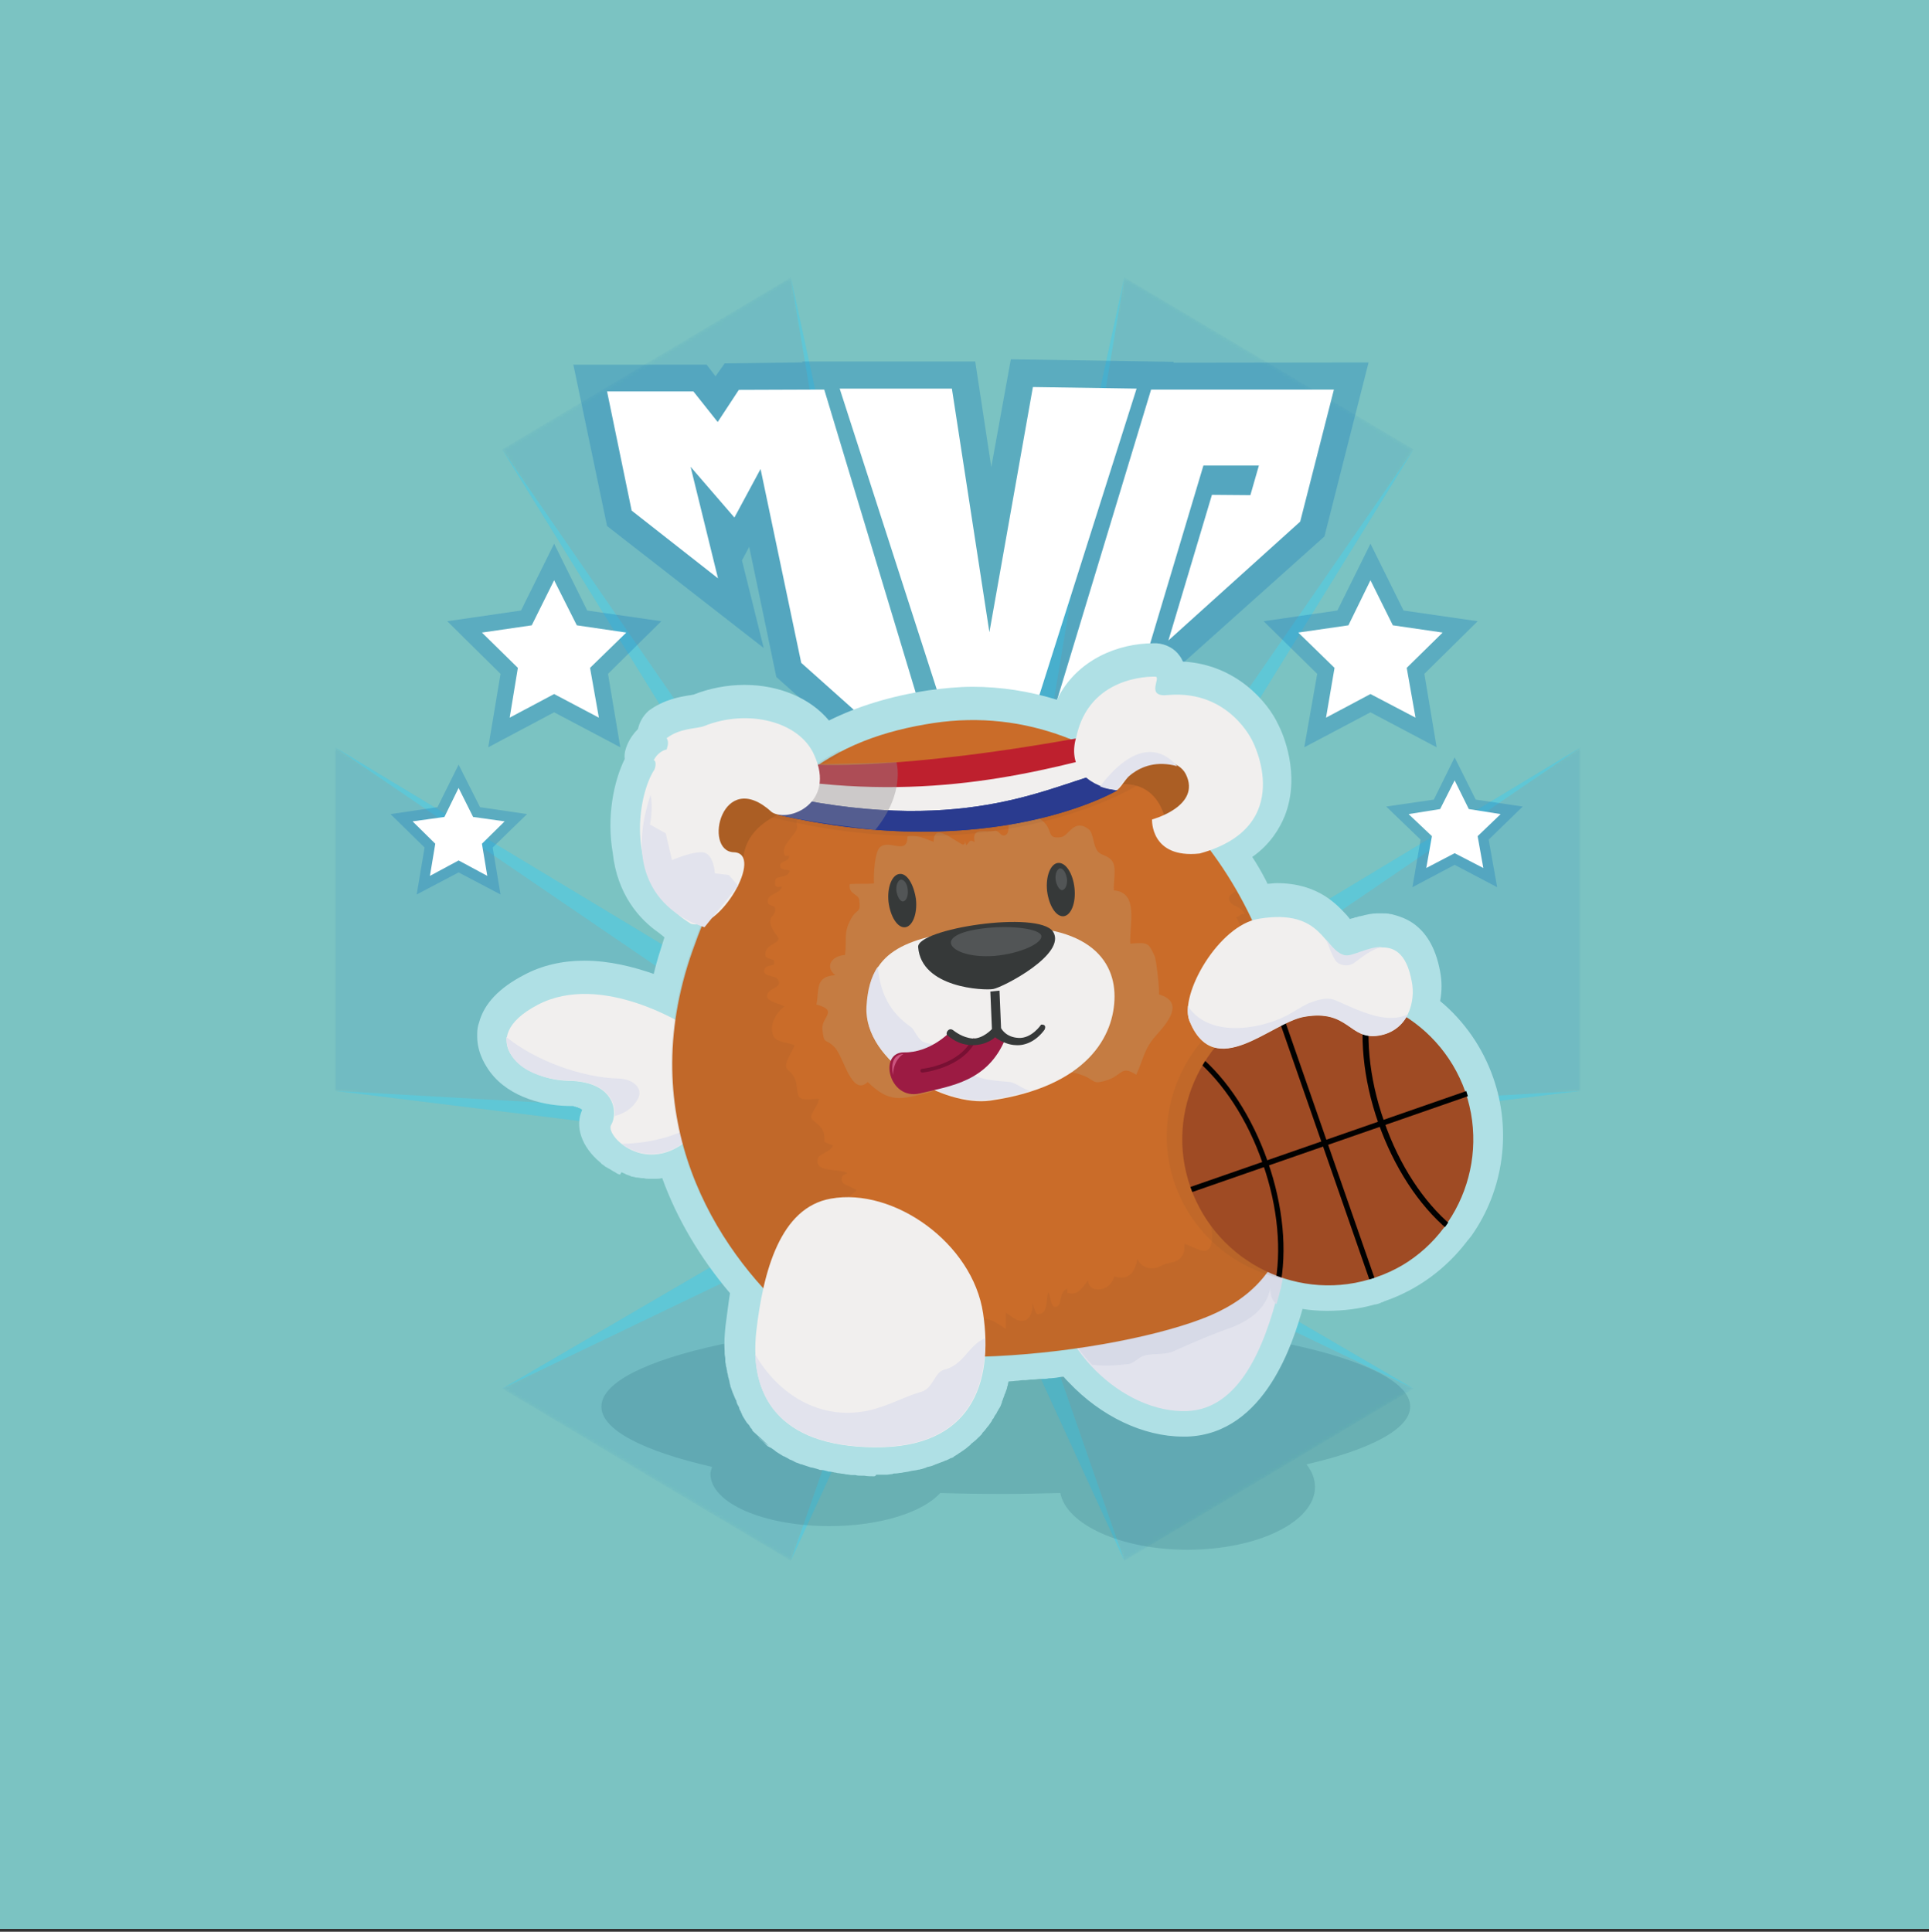 <?xml version="1.0" encoding="utf-8"?>
<!-- Generator: Adobe Illustrator 18.0.0, SVG Export Plug-In . SVG Version: 6.00 Build 0)  -->
<!DOCTYPE svg PUBLIC "-//W3C//DTD SVG 1.1//EN" "http://www.w3.org/Graphics/SVG/1.1/DTD/svg11.dtd">
<svg version="1.1" id="Layer_1" xmlns="http://www.w3.org/2000/svg" xmlns:xlink="http://www.w3.org/1999/xlink" x="0px" y="0px"
	 viewBox="0 89.5 612 612.9" enable-background="new 0 89.5 612 612.9" xml:space="preserve">
<rect x="0" y="89.5" width="612" height="612.9" fill="#333333" stroke="none"/>
<rect y="89.5" fill="#7BC3C2" width="612" height="612"/>
<g>
	<defs>
		<filter id="Adobe_OpacityMaskFilter" filterUnits="userSpaceOnUse" x="106.3" y="177.5" width="395.1" height="407.2">
			<feColorMatrix  type="matrix" values="1 0 0 0 0  0 1 0 0 0  0 0 1 0 0  0 0 0 1 0"/>
		</filter>
	</defs>
	<mask maskUnits="userSpaceOnUse" x="106.3" y="177.5" width="395.1" height="407.2" id="SVGID_1_">
		<g filter="url(#Adobe_OpacityMaskFilter)">
			
				<radialGradient id="SVGID_2_" cx="639.798" cy="621.495" r="111.827" gradientTransform="matrix(-9.149162e-02 -1.818 -1.669 8.922496e-02 1398.572 1501.906)" gradientUnits="userSpaceOnUse">
				<stop  offset="0" style="stop-color:#FFFFFF"/>
				<stop  offset="1" style="stop-color:#000000"/>
			</radialGradient>
			<polygon fill="url(#SVGID_2_)" points="303.9,421.6 356.7,177.5 448.5,232.1 324,433.6 501.5,326.6 501.5,435.6 324,457.5 
				448.5,530.1 356.7,584.7 303.9,469.5 250.9,584.7 159.3,530.1 283.8,457.5 106.3,435.6 106.3,326.6 283.8,433.6 159.3,232.1 
				250.9,177.5 			"/>
		</g>
	</mask>
	<polygon opacity="0.3" mask="url(#SVGID_1_)" fill="#1176BA" enable-background="new    " points="303.9,421.6 356.7,177.5 
		448.5,232.1 324,433.6 501.5,326.6 501.5,435.6 324,457.5 448.5,530.1 356.7,584.7 303.9,469.5 250.9,584.7 159.3,530.1 
		283.8,457.5 106.3,435.6 106.3,326.6 283.8,433.6 159.3,232.1 250.9,177.5 	"/>
	<polygon fill="#5FC7D6" points="303.9,421.6 356.7,177.5 315.5,424.8 448.5,232.1 324,433.6 501.5,326.6 327.1,445.5 501.5,435.6 
		324,457.5 448.5,530.1 315.5,466.2 356.7,584.7 303.9,469.5 250.9,584.7 292.3,466.2 159.3,530.1 283.8,457.5 106.3,435.6 
		280.7,445.5 106.3,326.6 283.8,433.6 159.3,232.1 292.3,424.8 250.9,177.5 	"/>
	<g>
		<polygon opacity="0.3" fill="#1176BA" enable-background="new    " points="158.8,303.3 141.9,286.6 165.3,283.2 175.8,262 
			186.3,283.2 209.8,286.6 192.9,303.3 196.8,326.6 175.8,315.5 154.9,326.6 		"/>
		<polygon fill="#FFFFFF" points="175.8,273.6 183,287.9 198.7,290.2 187.2,301.4 190,317.2 175.8,309.7 161.7,317.2 164.3,301.4 
			152.9,290.2 168.7,287.9 		"/>
		<polygon opacity="0.3" fill="#1176BA" enable-background="new    " points="417.9,303.3 400.9,286.6 424.3,283.2 434.8,262 
			445.3,283.2 468.8,286.6 451.9,303.3 455.8,326.6 434.8,315.5 413.8,326.6 		"/>
		<polygon fill="#FFFFFF" points="434.8,273.6 441.9,287.9 457.7,290.2 446.3,301.4 449.1,317.2 434.8,309.7 420.7,317.2 
			423.4,301.4 411.9,290.2 427.8,287.9 		"/>
		<polygon opacity="0.3" fill="#1176BA" enable-background="new    " points="134.7,358.4 123.9,347.8 138.8,345.6 145.5,332.1 
			152.3,345.6 167.2,347.8 156.3,358.4 158.8,373.3 145.5,366.3 132.2,373.3 		"/>
		<polygon fill="#FFFFFF" points="145.5,339.5 150.1,348.7 160.1,350.1 152.9,357.2 154.6,367.4 145.5,362.5 136.4,367.4 
			138.1,357.2 130.9,350.1 141,348.7 		"/>
		<polygon opacity="0.3" fill="#1176BA" enable-background="new    " points="450.7,355.9 439.8,345.4 454.9,343.2 461.5,329.8 
			468.2,343.2 483.1,345.4 472.3,355.9 475,371 461.5,363.9 448.1,371 		"/>
		<polygon fill="#FFFFFF" points="461.5,337.1 466,346.2 476.1,347.8 468.8,354.8 470.6,364.9 461.5,360.2 452.5,364.9 454.3,354.8 
			446.9,347.8 456.9,346.2 		"/>
		<g>
			<g opacity="0.3">
				<polygon fill="#1176BA" points="246.3,304.3 237.7,263 235.4,267.3 242.3,295.1 192.6,256.4 181.9,205.2 224.2,205.2 227,208.9 
					229.9,204.8 268,204.3 317.1,367.5 				"/>
				<polygon fill="#1176BA" points="254.5,204.2 309.4,204.2 314.5,237.7 320.7,203.5 372.4,204.3 313.9,388.1 				"/>
				<polygon fill="#1176BA" points="317.5,341.2 358.9,204.6 434.2,204.5 420.2,259.7 370.7,304 370.5,305 332.1,349.2 				"/>
			</g>
			<path opacity="0.18" fill="#185A73" enable-background="new    " d="M447.4,535.8c0-15.4-57.4-27.8-128.3-27.8
				s-128.3,12.4-128.3,27.8c0,7.4,13.3,14.1,35.1,19.1c-0.2,0.8-0.5,1.6-0.5,2.2c0,9.3,16.9,16.6,37.8,16.6c16,0,29.6-4.4,35.1-10.5
				c6.7,0.2,13.6,0.3,20.5,0.3c6,0,11.8-0.2,17.6-0.3c1.9,10,19.3,18,40.3,18c22.4,0,40.5-8.9,40.5-19.9c0-2.5-0.9-4.9-2.7-7.2
				C435,549.4,447.4,542.8,447.4,535.8z"/>
			<g>
				<polygon fill="#FFFFFF" points="192.6,213.7 220,213.7 227.7,223.4 234.4,213.2 261.5,213.1 300,340.7 254.2,299.8 241.3,238.3 
					233,253.7 219.1,237.6 227.8,273 200.4,251.5 				"/>
				<polygon fill="#FFFFFF" points="266.4,212.8 302,212.8 313.9,290.1 327.7,212.3 360.6,212.8 313.9,360 				"/>
				<polygon fill="#FFFFFF" points="365.2,213.1 423.2,213.1 412.5,255 370.7,292.7 384.5,246.5 396.7,246.6 399.4,237.2 
					381.8,237.2 362.8,300.7 325.7,343.5 				"/>
			</g>
			<g>
				<path fill="#AFE0E5" d="M277.2,557.9c-0.9,0-2,0-3-0.2c-0.2,0-0.5,0-0.6,0h-0.3c-0.6,0-1.3,0-1.9-0.2c-0.3,0-0.6,0-0.9,0h-0.2
					c-0.6,0-1.1-0.2-1.7-0.2c-0.3,0-0.8-0.2-1.1-0.2c-0.6,0-1.1-0.2-1.6-0.2c-0.3,0-0.6-0.2-1.1-0.2c-0.6-0.2-1.1-0.2-1.6-0.3h-0.2
					c-0.3,0-0.6-0.2-0.8-0.2c-0.6-0.2-1.1-0.3-1.7-0.3h-0.2c-0.2,0-0.5-0.2-0.6-0.2c-0.8-0.2-1.6-0.5-2.2-0.6h-0.2
					c-0.8-0.3-1.6-0.5-2.4-0.8c-0.2,0-0.3-0.2-0.6-0.2h-0.2c-0.5-0.2-1.1-0.5-1.6-0.6c-0.2-0.2-0.5-0.2-0.6-0.3H252
					c-0.5-0.2-0.9-0.5-1.4-0.6c-0.3-0.2-0.5-0.3-0.8-0.5c-0.5-0.2-0.8-0.5-1.3-0.6c-0.3-0.2-0.5-0.3-0.8-0.5
					c-0.5-0.3-0.8-0.5-1.3-0.8l0,0c-0.2-0.2-0.5-0.3-0.6-0.5c-0.5-0.3-0.8-0.6-1.3-0.9h-0.2c-0.2-0.2-0.3-0.3-0.5-0.3
					c-0.5-0.3-0.9-0.8-1.4-1.3l-0.2-0.2c-0.6-0.5-1.1-0.9-1.7-1.6c-0.2-0.2,3.4,3,3.3,2.8c-0.3-0.5-4.4-4.1-4.7-4.4
					c-0.2-0.2-0.3-0.3-0.5-0.6v-0.2c-0.3-0.3-0.6-0.6-0.8-1.1c-0.2-0.2-0.3-0.5-0.5-0.6c-0.3-0.3-0.5-0.6-0.8-1.1
					c-0.2-0.3-0.3-0.5-0.5-0.8c-0.2-0.3-0.5-0.8-0.6-1.1v-0.2c-0.2-0.2-0.3-0.3-0.3-0.6c-0.2-0.3-0.5-0.8-0.6-1.3v-0.2
					c-0.2-0.2-0.2-0.3-0.3-0.5c-0.3-0.5-0.5-0.9-0.6-1.6c0-0.2-0.2-0.3-0.2-0.3c-0.3-0.6-0.5-1.3-0.8-1.9c0-0.2-0.2-0.3-0.2-0.5
					c-0.2-0.5-0.3-0.9-0.5-1.4c0-0.2-0.2-0.3-0.2-0.6v-0.2c-0.2-0.5-0.2-0.8-0.3-1.3c0-0.2-0.2-0.5-0.2-0.8
					c-0.2-0.5-0.2-0.8-0.3-1.3c0-0.3-0.2-0.5-0.2-0.8c0-0.5-0.2-0.8-0.2-1.3c0,0-0.2-0.5-0.2-0.8c0-0.5-0.2-0.9-0.2-1.3v-0.2
					c0-0.2,0-0.3,0-0.6c0-0.5-0.2-1.1-0.2-1.7v-0.3c0-0.2,0-0.2,0-0.3c-0.2-2.7,0-5.5,0.3-8.3c0.5-3.6,0.9-7.1,1.4-10.2
					c-9.4-11.1-16.8-23.5-21.5-36.5h-0.2c-0.6,0.2-1.1,0.2-1.7,0.2h-0.5c-0.5,0-0.9,0-1.4,0c0,0-0.3,0-0.5,0c-0.5,0-0.9,0-1.6-0.2
					c-0.2,0-0.3,0-0.5,0c-0.5,0-1.1-0.2-1.6-0.2c0,0-0.2,0-0.3,0c-0.5-0.2-0.9-0.2-1.3-0.3c-0.2,0-0.3,0-0.5-0.2
					c-0.5-0.2-0.9-0.3-1.4-0.5l-0.3-0.2c-0.5-0.2-0.8-0.3-1.1-0.5l-0.5,0.8c-0.5-0.2-0.9-0.3-1.3-0.6c0,0-0.2-0.2-0.3-0.2l4.1-8.3
					l-4.1,8.3c-0.3-0.2-0.6-0.3-0.9-0.5l-0.3-0.2c-0.3-0.2-0.8-0.5-1.1-0.6c0,0-0.3-0.3-0.5-0.3c-0.3-0.2-0.5-0.3-0.8-0.6l-0.3-0.2
					c-0.3-0.2-0.5-0.3-0.6-0.6c-0.2,0-0.2-0.2-0.3-0.2c-5.8-4.9-8-11.3-5.6-16.6l0,0c0,0-0.2-0.2-0.3-0.2l-0.3-0.2l-0.5-0.2
					c-0.2,0-0.2,0-0.3-0.2h-0.2c-0.2,0-0.3,0-0.5-0.2h-0.2c-0.2,0-0.3,0-0.5-0.2h-0.2c-0.2,0-0.3,0-0.5,0h-0.3c-0.2,0-0.3,0-0.6,0
					H181c-0.3,0-0.6,0-0.9,0c-8.9-0.2-20.2-3.4-25.7-12.4c-1.9-3-3-6.3-3-9.6c0-0.3,0-0.6,0-0.9c0-1.3,0.2-2.5,0.6-3.6
					c1.6-6,6.4-11,14.3-15.1c5.6-3,12.1-4.5,19.1-4.5c8,0,15.7,2,22,4.2c0.9-3.9,2.2-7.8,3.4-11.6c-0.6-0.5-1.3-1.1-2-1.6
					c-6-4.2-13-12.1-14.4-25.2c-2-11.4,0.3-22.7,3.8-29.8c-0.2-1.6,0.2-3.1,0.8-4.5c0.8-1.9,2-3.6,3.4-5c0.5-2.2,1.6-4.2,3.4-5.8
					c4.9-3.6,9.9-4.4,12.9-4.9c0.5,0,0.9-0.2,1.3-0.2c5-2,10.7-3.1,16.2-3.1c11,0,20.9,4.2,26.8,11.3c9.1-4.5,19.4-7.7,31.7-9.6
					c4.5-0.6,9.3-1.1,13.8-1.1c9.1,0,18,1.4,26.8,4.1c6.4-13,19.8-17.9,30.6-17.9c0.5,0,0.8,0,1.1,0c2.8,0.2,5.6,1.6,7.2,3.9
					c0.5,0.6,0.8,1.3,1.1,1.9c16.9,0.9,27,12.9,30.3,20.1c1.3,2.5,7.2,15.7,2,28.9c-1.6,3.9-4.5,8.9-10.3,13c1.6,2.4,3,4.9,4.2,7.2
					c0,0,0.5,0.9,0.6,1.3c0.9,0,2-0.2,3-0.2c13.3,0,19.3,7.1,22.3,10.3l0.9,1.1c0.3-0.2,1.1-0.3,1.1-0.3c0.3-0.2,0.6-0.2,0.9-0.3
					h0.2c0.3-0.2,0.6-0.2,0.9-0.3h0.2c1.9-0.5,3.6-0.9,5.2-0.9c0.2,0,0.2,0,0.3,0c0.3,0,0.8,0,1.1,0h0.3c0.2,0,0.2,0,0.3,0
					c0.8,0,1.6,0,2.2,0.2c0.5,0,0.9,0.2,1.4,0.3c1.1,0.3,2.7,0.8,4.2,1.6c0.3,0.2,0.6,0.3,0.9,0.5c4.9,3,8,8.3,9.4,15.8
					c0.6,3.1,0.6,6.3,0,9.4c7.7,6.4,13.6,14.9,16.9,24.5c5.8,16.6,3.3,35.4-6.9,49.9l-1.1,1.4c-0.2,0.2-0.3,0.3-0.5,0.6
					c-6.6,8.6-15.5,15.2-25.9,18.8c-0.2,0-0.3,0.2-0.5,0.2c-0.2,0.2-0.5,0.2-0.6,0.2l-0.3,0.2c-0.6,0.2-1.3,0.5-1.9,0.5
					c-4.9,1.4-9.9,2-15.1,2c-2.7,0-5.3-0.2-7.8-0.6v0.2c-2.8,9.7-11.6,39.4-36.5,40.3c-0.5,0-0.9,0-1.4,0c-12.5,0-26-6.4-36.2-17.2
					l-0.2-0.2c-0.5-0.5-0.9-0.9-1.3-1.4l-0.2-0.2c-0.5,0-1.6,0.2-1.6,0.2c-0.9,0.2-1.7,0.2-2.5,0.3h-0.5c-0.8,0.2-1.4,0.2-2.2,0.2
					h-0.6c-0.6,0-1.4,0.2-2.2,0.2h-0.6c-0.6,0-1.4,0.2-2,0.2h-0.6c-0.8,0-1.4,0.2-2.2,0.2c0,0-1.7,0.2-2.4,0.2
					c-0.2,0.5-0.2,0.8-0.3,1.3c0,0.2-0.2,0.3-0.2,0.6v0.2c-0.2,0.5-0.3,0.9-0.5,1.4c0,0.2-0.2,0.5-0.3,0.6v0.2
					c-0.2,0.5-0.3,0.8-0.5,1.3c0,0.2-0.2,0.5-0.3,0.8v0.2c-0.2,0.5-0.3,0.8-0.5,1.3c-0.2,0.3-0.3,0.6-0.5,0.8
					c-0.2,0.5-0.5,0.8-0.6,1.1s-0.3,0.6-0.5,0.8c-0.2,0.3-0.5,0.8-0.6,1.1l-0.2,0.2c-0.2,0.2-0.3,0.5-0.3,0.6
					c-0.3,0.5-0.6,0.8-0.9,1.3c-0.2,0.2-0.3,0.5-0.5,0.6c-0.5,0.6-0.9,1.3-1.4,1.7c-0.2,0.2-0.3,0.3-0.3,0.5l0,0
					c-0.5,0.5-0.8,0.9-1.3,1.3c-0.2,0.2-0.3,0.3-0.5,0.5l-0.2,0.2c-0.3,0.3-0.8,0.6-1.1,0.9c-0.2,0.2-0.5,0.3-0.6,0.6l0,0
					c-0.3,0.3-0.8,0.6-1.1,0.9c-0.3,0.2-0.5,0.5-0.8,0.6c-0.3,0.3-0.8,0.5-1.1,0.8c-0.3,0.2-0.6,0.3-0.9,0.6
					c-0.5,0.3-0.8,0.5-1.3,0.8l-0.2,0.2c-0.3,0.2-0.5,0.3-0.8,0.3c-0.5,0.3-0.9,0.5-1.6,0.8h-0.2c-0.2,0.2-0.5,0.2-0.6,0.3
					c-0.8,0.3-1.6,0.6-2.4,0.9c-0.2,0-0.3,0.2-0.5,0.2c-0.6,0.3-1.3,0.5-1.9,0.6c-0.3,0-0.5,0.2-0.8,0.2H294
					c-0.5,0.2-1.1,0.3-1.6,0.5c-0.3,0-0.6,0.2-0.9,0.2h-0.2c-0.5,0.2-1.1,0.2-1.6,0.3c-0.3,0-0.8,0.2-1.1,0.2
					c-0.6,0.2-1.1,0.2-1.6,0.3c-0.3,0-0.8,0.2-1.1,0.2c-0.6,0-1.1,0.2-1.7,0.2h-0.2c-0.3,0-0.6,0-0.9,0.2c-0.6,0-1.3,0.2-1.9,0.2
					H281c-0.3,0-0.5,0-0.8,0c-0.8,0-1.4,0-2.2,0C277.7,557.9,277.5,557.9,277.2,557.9z"/>
				<g>
					<path fill="#E2E3ED" d="M376.6,537.2c-20.2,0.8-42.5-20.4-42.7-42.8c-0.2-22.4,9.7-41.9,40.1-37.2
						c30.6,4.7,36.8,22.1,31.8,41.2C401.1,517.6,392.9,536.6,376.6,537.2z"/>
					<path fill="#E2E3ED" d="M374.3,485.6c8.6-7.8,21-13.2,31.5-8.2c-3.6-9.7-13.2-17.2-31.7-20.2c-30.6-4.7-40.3,14.7-40.1,37.2
						c0,6.3,1.7,12.5,4.7,18c0-0.3,0.2-0.5,0.3-0.8C350,501.6,363,495.5,374.3,485.6z"/>
					<path fill="#D7DAE7" d="M406,477.3c-10.7-4.9-23,0.5-31.5,8.2c-11.3,10-24.3,16.2-35.1,26c-0.2,0.3-0.3,0.5-0.3,0.8
						c2,3.8,4.4,7.2,7.4,10.2c3.8,0.5,7.7,0.2,11.3-0.2c1.7,0,3.4-2.2,5.2-2.7c3.4-0.9,6.9,0,10-1.7c6.1-2.7,11.8-5.2,18.2-7.4
						c5.2-2.2,10.5-5.6,11.8-12.2c0,2.4,0.8,4.1,2,5c0.5-1.7,0.9-3.4,1.4-5.2C408,490.9,408.2,483.7,406,477.3z"/>
					<path fill="#F1EFEE" d="M218,415.2c0,0-27-17.6-47.4-6.9c-20.4,10.7-5.2,23.8,9.7,24.1c15.1,0.2,15.8,10.3,13.6,14
						c-2.2,3.4,12.4,18,27,2.2C235.5,432.6,218,415.2,218,415.2z"/>
					<path fill="#E2E3ED" d="M220.9,448.5c1.4-1.4,2.4-3,3.3-4.4c-7.7,5.6-17.6,8.2-27,8.3C202.1,456.1,211.5,458.6,220.9,448.5z"/>
					<path fill="#E2E3ED" d="M202.3,438.3c2.2-3.9-2.2-6.6-6.1-6.6c-11.4-0.3-26.3-5.6-35.6-13.2c0.2,10.2,11.8,13.6,19.8,13.8
						c12.1,0.2,15.1,6.9,14.6,11.3C198,442.8,200.7,441.2,202.3,438.3z"/>
					<path fill="#CA6C29" d="M296.2,318.9c58.6-8.8,104.9,45.8,111.5,98s5,77.6-23.8,90c-28.9,12.2-108.4,22-132.7,0.3
						c-24.1-21.5-50.3-62.7-31.5-116S265.5,323.6,296.2,318.9z"/>
					<path opacity="0.4" fill="#BE9568" enable-background="new    " d="M306.1,356.1c0.2,0.8,0,1.3-0.6,1.4
						c-3.1-1.4-9.3-7.2-9.3-0.9c-2.5-0.9-5.3-2.4-8.3-1.7c0,6.1-5.5,0.9-8.6,3.3c-1.9,1.4-2.2,9.4-2,11.6c-2.5,0.2-5.2,0-7.7,0.2
						c-0.5,3.3,2.8,3.1,3,5c0.6,4.7-0.8,2.4-2.8,6.4c-2.2,4.2-1.1,6-1.7,11.1c-4.1,0.2-6.6,3.6-3.1,6.4c-6.7,0.3-5,5.2-6,9.3
						c7.2,2,1.6,3.9,1.9,7.8c0.6,5.5,0.9,2.5,4.1,6c2.8,3.3,5.3,15.5,10.3,10.8c6.9,6.7,10.3,5.6,19.4,3.3c2.4-0.6,3.9-2.4,6.6-2.5
						c2.4-0.2,4.4,1.7,7.2,1.3c3.3-0.5,7.2-3,11-3.6c6-1.1,8.3-0.2,13.8-0.2c4.2,0,5-2.4,9.7-0.6c4.9,1.7,3.1,3.4,8.6,1.6
						c4.5-1.6,4.1-4.7,8.9-1.6c2.4-5.3,2.5-8.3,6.3-12.5c3.4-3.8,9.3-10.5,0.9-13c0.2-1.6-0.8-10.8-1.4-12.2c-1.9-4.1-2-4.4-7.7-3.9
						c-0.3-6,2.8-16.3-5.2-16.9c-0.2-2.4,0.8-6.7-0.3-8.9c-1.3-2.4-3.8-2-4.9-3.6c-1.4-1.7-1.3-5.8-2.8-6.9
						c-4.7-3.6-6.3,2.2-8.8,2.5c-5,0.8-2-2.7-6.7-5.8c-4.5-3-7.5,0.6-9.7,1.9c-0.5,0.3,0.2,2.7-1.3,3.3c-1.4,0.6-1.9-1.6-3.3-1.4
						c-3.3,0.6-7.4-1.3-6.4,3.6c-1.9-1.3-1.7,0.6-2.7,0.9"/>
					<path opacity="0.1" fill="#764C29" enable-background="new    " d="M407.7,417.1c-1.9-15.4-7.4-31-15.5-45.2
						c-0.6,1.1-2.8,1.4-2.2,3.3c0.9,2.2,3.9,1.7,4.9,4.4c-1.3-0.5-1.7,0.9-2.7,0.9c1.7,3.4,3.4,6.9,2.2,10.8c-0.9,2.7-1.7,6.1,0,8.3
						c1.3,2.2,2.7,3.9,3.9,6.1c1.7,2.7,3.4,5.6,3,8.6c-1.3,12.2,1.7,25.7-9.6,34.8c-2.2,1.7,2.7,8.3,0.5,11.8
						c-0.9,2.2-5.6,1.3-6.6-1.7c-3,4.7-0.5,10.3-1.7,16.2c-0.5,1.7,1.3,5.2,0.5,8.3c-0.9,5.2-5.2,1.3-8.6,0.5c0,1.3,0,3-0.9,3.9
						c-1.3,2.2-3.9,1.7-6.6,3c-1.7,1.3-6.1,1.3-7.4-2.2c-0.9,4.4-2.7,6.9-7.4,5.6c-0.9,3-3.4,4.7-6.6,3.9c-0.9-0.5-1.7-1.3-1.7-2.7
						c-1.7,2.2-3.4,5.2-6.6,3.9c0,0,0-0.9,0-1.3c-2.7,1.3-1.7,4.7-3,5.6c-2.2,1.3-2.2-2.7-3-4.4c-0.9,2.7,0,6.6-3,6.9
						c-1.3,0.5-1.3-2.2-2.2-3.4c0.5,2.2-0.5,4.4-1.7,5.2c-2.7,1.3-4.4-0.9-6.6-2.2c0,1.7,0,3.4,0,5.2c-3-2.2-7.4-5.2-10.5-1.7
						c-0.5,0.9-1.3,1.7-1.3,2.7c-0.3,2.8,0,5.5,0.6,8c28.9-0.5,60.1-6.4,75.9-13.2C412.7,494.7,414.1,469.3,407.7,417.1z"/>
					<path opacity="0.1" fill="#764C29" enable-background="new    " d="M431.7,493.6c-24.1,8.5-50.5-4.4-59-28.5
						c-8.3-24.1,4.4-50.5,28.5-59c24.1-8.5,50.5,4.4,59,28.5C468.7,458.8,455.8,485.1,431.7,493.6z"/>
					<path opacity="0.1" fill="#764C29" enable-background="new    " d="M275.7,493.8c3.9,0,8.3,0.5,11.8-0.9
						c2.2-1.3,3.4-4.4,2.2-6.9c-0.9-1.3-2.7-1.7-3-2.7c-1.3-2.2,2.2-2.2,3.9-2.7c-3.4-0.9-6.1-0.9-7.4-5.2c0-0.9-3.9-0.5-6.1-1.7
						c0.5-0.5-0.5-0.9,0.5-0.9c-3,0-5.6-0.5-7.8-2.7c-1.3-1.7,3.4-2.7,1.3-3.4c-2.2-1.3-4.7-1.3-3.9-3.9c0.5-0.9,2.2-0.9,1.3-1.3
						c-3-1.3-9.6,0-9.1-3.9c0-2.2,3.9-2.2,4.9-4.7c-1.3-0.5-2.7-0.9-2.7-1.3c0-3.9-0.9-4.4-3.9-6.9c-1.3-1.3,1.7-3.9,2.2-6.6
						c-2.2,0-5.6,0.9-6.6-0.9c-0.9-3.4,0-5.6-3.4-8.3c-1.7-1.7,1.3-5.2,2.2-7.8c-2.2-0.9-5.6-0.9-6.6-2.7c-1.7-3.4,0.5-7.4,3.4-9.6
						c-2.2-1.3-7.4-1.7-4.9-4.7c0.8-0.9,3.9-1.7,3-3.4c-0.5-2.2-5.6-0.9-4.4-3.9c0.5-0.9,2.2-0.9,3-1.3c0,0,0-0.9,0-1.3
						c-0.9-0.5-2.2-0.5-2.7-1.3c-0.9-3.9,5.2-3.9,3.9-6.1c-1.3-1.7-3-3.9-2.2-6.1c0.9-0.9,1.7-2.2,1.3-3c0-0.9-2.2-0.9-2.2-1.7
						c-0.9-3,3.9-2.7,4.4-5.2c-0.9,0-1.7,0.5-2.2-0.5c0-0.9,0-1.7,0.5-2.2c1.3-0.5,3.4-0.5,3.9-1.7c1.3-1.7-3.4,0-2.7-2.7
						c0.9-1.3,3-0.9,2.7-2.7c0,0-0.9,0-1.3,0c-1.7-3.4,3.9-6.6,3.9-9.1c-0.9-5.2,2.2-6.9,5.2-9.6c-2.7-0.5-3.9-3.4-2.7-5.6
						c2.2-4.4,7.8-4.7,11.3-8.3c0-0.3-0.2-0.5-0.3-0.8c-18.5,9.6-34.5,27.8-47,63.3c-18.8,53.5,7.4,94.6,31.5,116
						c2,1.7,4.4,3.3,7.1,4.7c3-0.9,6-2.4,9.1-3.1C264.4,501.6,268.3,494.2,275.7,493.8z"/>
					<path fill="#F1EFEE" d="M309.2,384.3c34.2-3.9,44.4,8.6,44.4,21.3c0,12.5-8.6,28.7-39.5,33.1c-14.3,2-40-12.2-39-29.5
						C275.7,391.7,286.2,387,309.2,384.3z"/>
					<path fill="#E2E3ED" d="M303.1,423.8c-1.3-3.4-6.9-2.2-10.5-3.9c-1.7-1.3-2.7-3.9-3.4-4.4c-7.2-4.9-10-11.4-10.7-19.3
						c-2.2,3.3-3.3,7.4-3.6,12.7c-0.9,17.4,24.8,31.5,39,29.5c4.9-0.6,9.1-1.7,12.9-2.8c-2.4-0.6-4.4-2.5-6.4-2.8
						C313,432.1,306.1,432.1,303.1,423.8z"/>
					<path fill="#363939" d="M291.3,390c-0.5-5.8,38.1-11.8,42.8-4.9c4.5,7.1-16,17.7-19,18.2C312.2,403.8,292.3,403,291.3,390z"/>
					<g>
						<path fill="#363939" d="M290.6,374.8c0.5,4.7-1.1,8.6-3.4,8.9c-2.4,0.3-4.7-3.3-5.3-8c-0.5-4.7,1.1-8.6,3.4-8.9
							C287.7,366.4,289.9,370,290.6,374.8z"/>
					</g>
					<path fill="#525556" d="M288,371.9c0.2,1.9-0.5,3.4-1.4,3.6c-0.9,0.2-1.9-1.4-2.2-3.3c-0.2-1.9,0.5-3.4,1.4-3.6
						C286.9,368.5,287.9,370,288,371.9z"/>
					<g>
						<path fill="#363939" d="M340.9,371.3c0.5,4.7-1.1,8.6-3.4,8.9c-2.4,0.3-4.7-3.3-5.3-8c-0.5-4.7,1.1-8.6,3.4-8.9
							C338.1,363,340.4,366.6,340.9,371.3z"/>
					</g>
					<path fill="#525556" d="M338.5,368.3c0.2,1.9-0.5,3.4-1.4,3.6c-0.9,0.2-1.9-1.4-2.2-3.3c-0.2-1.9,0.5-3.4,1.4-3.6
						C337.3,365,338.2,366.4,338.5,368.3z"/>
					<g>
						<path opacity="0.1" fill="#764C29" enable-background="new    " d="M245.9,341.4l-3.9,6.7c75.4,19.6,120.3-10.3,120.3-10.3
							c-1.1-2-2.7-4.4-4.5-6.6C338.7,335.9,310.3,356.7,245.9,341.4z"/>
						<path fill="#F1EFEE" d="M255.9,335.7c43.7-3.6,31.8,5.5,102.4-8.9c0,0-1.3-6.3,4.5,4.2c0,0-45.5,31.4-114.6,15.4L255.9,335.7z
							"/>
						<path fill="#BE202E" d="M259.2,332.1l-3.3,5.6c46.6,5.5,80-5,107.4-12.1c-5.5-3.4-2-5.6-2-5.6
							C291,334.3,259.2,332.1,259.2,332.1z"/>
						<path fill="#2A3B8F" d="M249.5,342.3l-3.6,5.5c69.1,16,108.5-7.5,108.5-7.5c-0.9-1.7-0.8-4.4-2.5-6.1
							C334.5,337.9,308.4,354.7,249.5,342.3z"/>
						<path fill="#2A3B8F" d="M249.5,342.3l-3.6,5.5c69.1,16,108.5-7.5,108.5-7.5c-0.9-1.7-0.8-4.4-2.5-6.1
							C334.5,337.9,308.4,354.7,249.5,342.3z"/>
						<path opacity="0.4" fill="#949292" enable-background="new    " d="M284.4,331.3c0,0,3,9.6-6.7,21.5c0,0-25.1-2.8-31.8-5.2
							v-3.3l12.9-12.4C258.6,332.1,281,331.5,284.4,331.3z"/>
					</g>
					<g>
						<g>
							<line fill="none" x1="228.3" y1="359.1" x2="243.7" y2="344.5"/>
						</g>
						<g>
							<g>
								<path fill="#CA6C29" d="M247.4,347.8c0,0-11.8,4.2-11.6,15.5c-9.6,5.6-15.1-7.7-15.1-7.7l2.5-9.6l14.3-8.2L247.4,347.8z"/>
							</g>
							<g opacity="0.29">
								<path fill="#5F3A18" d="M247.4,347.8c0,0-11.8,4.2-11.6,15.5c-9.6,5.6-15.1-7.7-15.1-7.7l2.5-9.6l14.3-8.2L247.4,347.8z"/>
							</g>
							<g>
								<path fill="#F1EFEE" d="M258.3,329c-4.7-10.7-21.2-14.7-35-9.1c-2.5,0.9-7.4,0.5-11.8,3.8c0.8,1.3,0.3,2.4,0,3.6
									c-1.3,0.2-3.1,1.4-4.1,3.4c0.9,0.2,0.6,2.2,0.2,3c-5.3,8-10.3,35.3,11.6,48.9c9.1,2.7,23.5-22.4,13.6-22.7
									c-9.9-0.3-3.8-27.3,12.1-12.7C250.3,350.6,265.3,344.3,258.3,329z"/>
							</g>
							<g>
								<path fill="#E2E3ED" d="M206.4,341.7c0.9,4.5-0.2,9.4-0.2,9.4l5,2.8l2,8.5c0,0,7.1-3.1,10.2-2.4c3.1,0.8,3.4,6.6,3.4,6.6
									l4.4,0.5l3,3.4l-10.7,13.2C223.6,383.5,194.7,376.9,206.4,341.7z"/>
							</g>
						</g>
					</g>
					<g>
						<g>
							<path fill="#CA6C29" d="M370.2,349.4c6.3-1.7,17.9-20.1,0.3-26.3c-17.6-6.3-17.9,15.2-17.9,15.2S365.7,335.1,370.2,349.4z"/>
						</g>
						<g>
							<g opacity="0.29">
								<path fill="#5F3A18" d="M354.7,338.4c0,0,11.8-2.4,15.1,11.4c8.5,8.3,16-8,16-8l-5-14.7l-18.2-0.9L354.7,338.4z"/>
							</g>
							<g>
								<path fill="#F1EFEE" d="M341.5,323.2c4.1-19.1,23.2-19.1,25.1-19c1.9,0.2-3.4,6.7,4.1,5.8c19.4-1.6,26.7,14.7,26.7,14.7
									s14.3,27.1-16.8,35.6c-15.7,1.7-15.1-10.8-15.1-10.8s15.8-4.2,10.7-14.4c-2.2-4.4-9.6-5.3-13.5-3.3
									c-5.3,2.7-7.4,9.4-9.1,8.3C344.3,338.5,338.7,332.4,341.5,323.2z"/>
							</g>
							<g>
								<path fill="#E2E3ED" d="M349,339c13.5-17.6,22-9.3,24.5-6.4c-13-3.6-19,7.5-19,7.5S351.6,340.1,349,339z"/>
							</g>
						</g>
					</g>
					<g>
						<g>
							<defs>
								<path id="SVGID_3_" d="M436.7,494.7c-24.1,8.5-50.5-4.4-59-28.5c-8.5-24.1,4.4-50.5,28.5-59c24.1-8.5,50.5,4.4,59,28.5
									C473.5,459.9,460.8,486.4,436.7,494.7z"/>
							</defs>
							<clipPath id="SVGID_4_">
								<use xlink:href="#SVGID_3_"  overflow="visible"/>
							</clipPath>
							<path clip-path="url(#SVGID_4_)" fill="#9F4B24" d="M436.4,494.9c-24.1,8.5-50.5-4.4-59-28.5c-8.5-24.1,4.4-50.5,28.5-59
								c24.1-8.5,50.5,4.4,59,28.5C473.2,460.1,460.4,486.6,436.4,494.9z"/>
						</g>
						<g>
							<defs>
								<path id="SVGID_5_" d="M436.7,494.7c-24.1,8.5-50.5-4.4-59-28.5c-8.5-24.1,4.4-50.5,28.5-59c24.1-8.5,50.5,4.4,59,28.5
									C473.5,459.9,460.8,486.4,436.7,494.7z"/>
							</defs>
							<clipPath id="SVGID_6_">
								<use xlink:href="#SVGID_5_"  overflow="visible"/>
							</clipPath>
							<g clip-path="url(#SVGID_6_)">
								<polygon fill="#010101" points="377.7,467.9 377.1,466.3 465.4,435.6 466,437.2 								"/>
							</g>
						</g>
						<g>
							<defs>
								<path id="SVGID_7_" d="M436.7,494.7c-24.1,8.5-50.5-4.4-59-28.5c-8.5-24.1,4.4-50.5,28.5-59c24.1-8.5,50.5,4.4,59,28.5
									C473.5,459.9,460.8,486.4,436.7,494.7z"/>
							</defs>
							<clipPath id="SVGID_8_">
								<use xlink:href="#SVGID_7_"  overflow="visible"/>
							</clipPath>
							<g clip-path="url(#SVGID_8_)">
								
									<rect x="373.3" y="451.4" transform="matrix(-0.329 -0.945 0.945 -0.329 130.971 997.537)" fill="#010101" width="93.5" height="1.7"/>
							</g>
						</g>
						<g>
							<defs>
								<path id="SVGID_9_" d="M436.7,494.7c-24.1,8.5-50.5-4.4-59-28.5c-8.5-24.1,4.4-50.5,28.5-59c24.1-8.5,50.5,4.4,59,28.5
									C473.5,459.9,460.8,486.4,436.7,494.7z"/>
							</defs>
							<clipPath id="SVGID_10_">
								<use xlink:href="#SVGID_9_"  overflow="visible"/>
							</clipPath>
							<g clip-path="url(#SVGID_10_)">
								<path fill="#010101" d="M437.3,445.8c-4.9-14-6.3-28.4-3.8-40.3c2.5-12.1,8.6-20.4,17.1-23.4c8.6-3,18.5-0.2,27.9,7.7
									s17.2,19.9,22.1,33.9c4.9,14,6.3,28.4,3.8,40.3c-2.5,12.1-8.6,20.4-17.1,23.4s-18.5,0.2-27.9-7.7S442.2,459.7,437.3,445.8z
									 M499.1,424.3c-9.7-28.1-31.2-46.4-47.8-40.6s-22.1,33.4-12.2,61.5c9.7,28.2,31.2,46.4,47.8,40.6S509,452.4,499.1,424.3z"/>
							</g>
						</g>
						<g>
							<defs>
								<path id="SVGID_11_" d="M436.7,494.7c-24.1,8.5-50.5-4.4-59-28.5c-8.5-24.1,4.4-50.5,28.5-59c24.1-8.5,50.5,4.4,59,28.5
									C473.5,459.9,460.8,486.4,436.7,494.7z"/>
							</defs>
							<clipPath id="SVGID_12_">
								<use xlink:href="#SVGID_11_"  overflow="visible"/>
							</clipPath>
							<g clip-path="url(#SVGID_12_)">
								<path fill="#010101" d="M338.9,480.1c-4.9-14-6.1-28.4-3.8-40.3c2.5-12.1,8.6-20.4,17.1-23.4c8.6-3,18.5-0.2,27.9,7.7
									c9.4,7.8,17.2,19.9,22.1,33.9c4.9,14,6.3,28.4,3.8,40.3c-2.5,12.1-8.6,20.4-17.1,23.4c-8.5,3-18.5,0.2-27.9-7.7
									C351.6,506.2,343.7,494.1,338.9,480.1z M400.6,458.6c-9.7-28.2-31.2-46.4-47.8-40.6s-22.1,33.4-12.2,61.5
									c9.7,28.2,31.2,46.4,47.8,40.6C404.9,514.3,410.5,486.7,400.6,458.6z"/>
							</g>
						</g>
					</g>
					<path fill="#F1EFEE" d="M399.4,381c-12.7,2-25.4,24.1-22,32.5c8,19.6,26,0.3,36.5-1.4c14.1-2.4,14.1,7.5,23.5,6
						s11.8-11,10.5-17.2c-3.4-18.7-16.9-7.2-21.2-8.2C419.8,391.1,419.9,377.6,399.4,381z"/>
					<path fill="#E2E3ED" d="M429.5,395.1c3-2.2,5.6-4.4,9.1-5.2l0,0c-4.7,0-9.6,3.1-11.8,2.7c-2.5-0.5-4.1-2.7-6.1-5
						c0.9,2,1.6,4.4,2.8,6.3C424.3,395.6,427.3,396.5,429.5,395.1z"/>
					<path fill="#E2E3ED" d="M423.8,406.9c-3-1.3-6.1,0-8.6,0.9c-2.7,1.3-4.7,2.7-6.9,3.9c-9.7,4.9-25.2,6.7-31.4-3
						c-0.2,1.9,0,3.4,0.5,4.7c8,19.6,26,0.3,36.5-1.4c14.1-2.4,14.1,7.5,23.5,6c4.7-0.8,7.7-3.4,9.3-6.7
						C439.7,414.7,430.7,409.9,423.8,406.9z"/>
					<path fill="#F1EFEE" d="M263.6,469.8c19.9-3.6,45,14.1,48.3,36.4c3.3,22.1-3.6,42.8-34.5,42.5c-30.9-0.3-39.5-16.8-37.5-36.4
						C242.1,492.7,247.6,472.6,263.6,469.8z"/>
					<path fill="#E2E3ED" d="M277.2,548.6c27.1,0.3,35.8-15.5,35.3-34.5c-5.3,2.2-6.7,8.5-13,10c-3,0.9-3.4,5.6-6.9,6.9
						c-6.1,1.7-10.8,4.7-17.4,6.1c-15.2,3.1-28.4-5.3-35.6-17.9C240.2,535.6,250.3,548.3,277.2,548.6z"/>
					<path fill="#525556" d="M330.4,386.5c0.2,2.2-6.3,5.5-14.9,6.3c-8.6,0.6-13.6-1.9-13.8-4.1c-0.2-2.2,4.1-4.2,12.9-4.9
						C323,383.2,330.2,384.5,330.4,386.5z"/>
					<g>
						<path fill="#9C1B43" d="M301.2,417.1c0,0-6.1,6.4-14.3,6.3c-8.3-0.2-5,15.4,5,13c10-2.4,21.5-3.8,27.1-17.4l-2.7-1.9l-7.2,2.7
							L301.2,417.1z"/>
						<g>
							<path fill="#781033" d="M292.6,429.8c-0.3,0-0.6-0.3-0.6-0.6s0.3-0.6,0.6-0.6s11.8-1.3,15.7-9.3c0.2-0.3,0.6-0.5,0.9-0.3
								c0.3,0.2,0.5,0.6,0.3,0.9C305.1,428.5,292.8,429.8,292.6,429.8z"/>
						</g>
					</g>
					<path fill="#363939" d="M314.2,404.1l0.5,11.9c0,0-2.8,3.1-6.1,3c-3.3-0.3-5.6-2.2-6.3-2.7c-1.4-0.9-2.5,1.1-1.7,1.7
						c0.8,0.6,3.4,3.1,8,3.1s7.1-2.5,7.1-2.5s3,2.4,6.6,2.5c2.8,0.2,6.3-1.1,9.1-4.9c0.8-1.9-1.1-1.6-1.1-1.6s-3,4.5-7.2,4.2
						c-4.1-0.2-5.5-3.1-5.5-3.1l-0.5-11.9L314.2,404.1z"/>
					<path fill="#CC547F" d="M283.3,430.6c-0.9-5,1.1-6.6,3.3-6.7C286.5,424,283.5,425.6,283.3,430.6z"/>
				</g>
			</g>
		</g>
	</g>
</g>
</svg>
